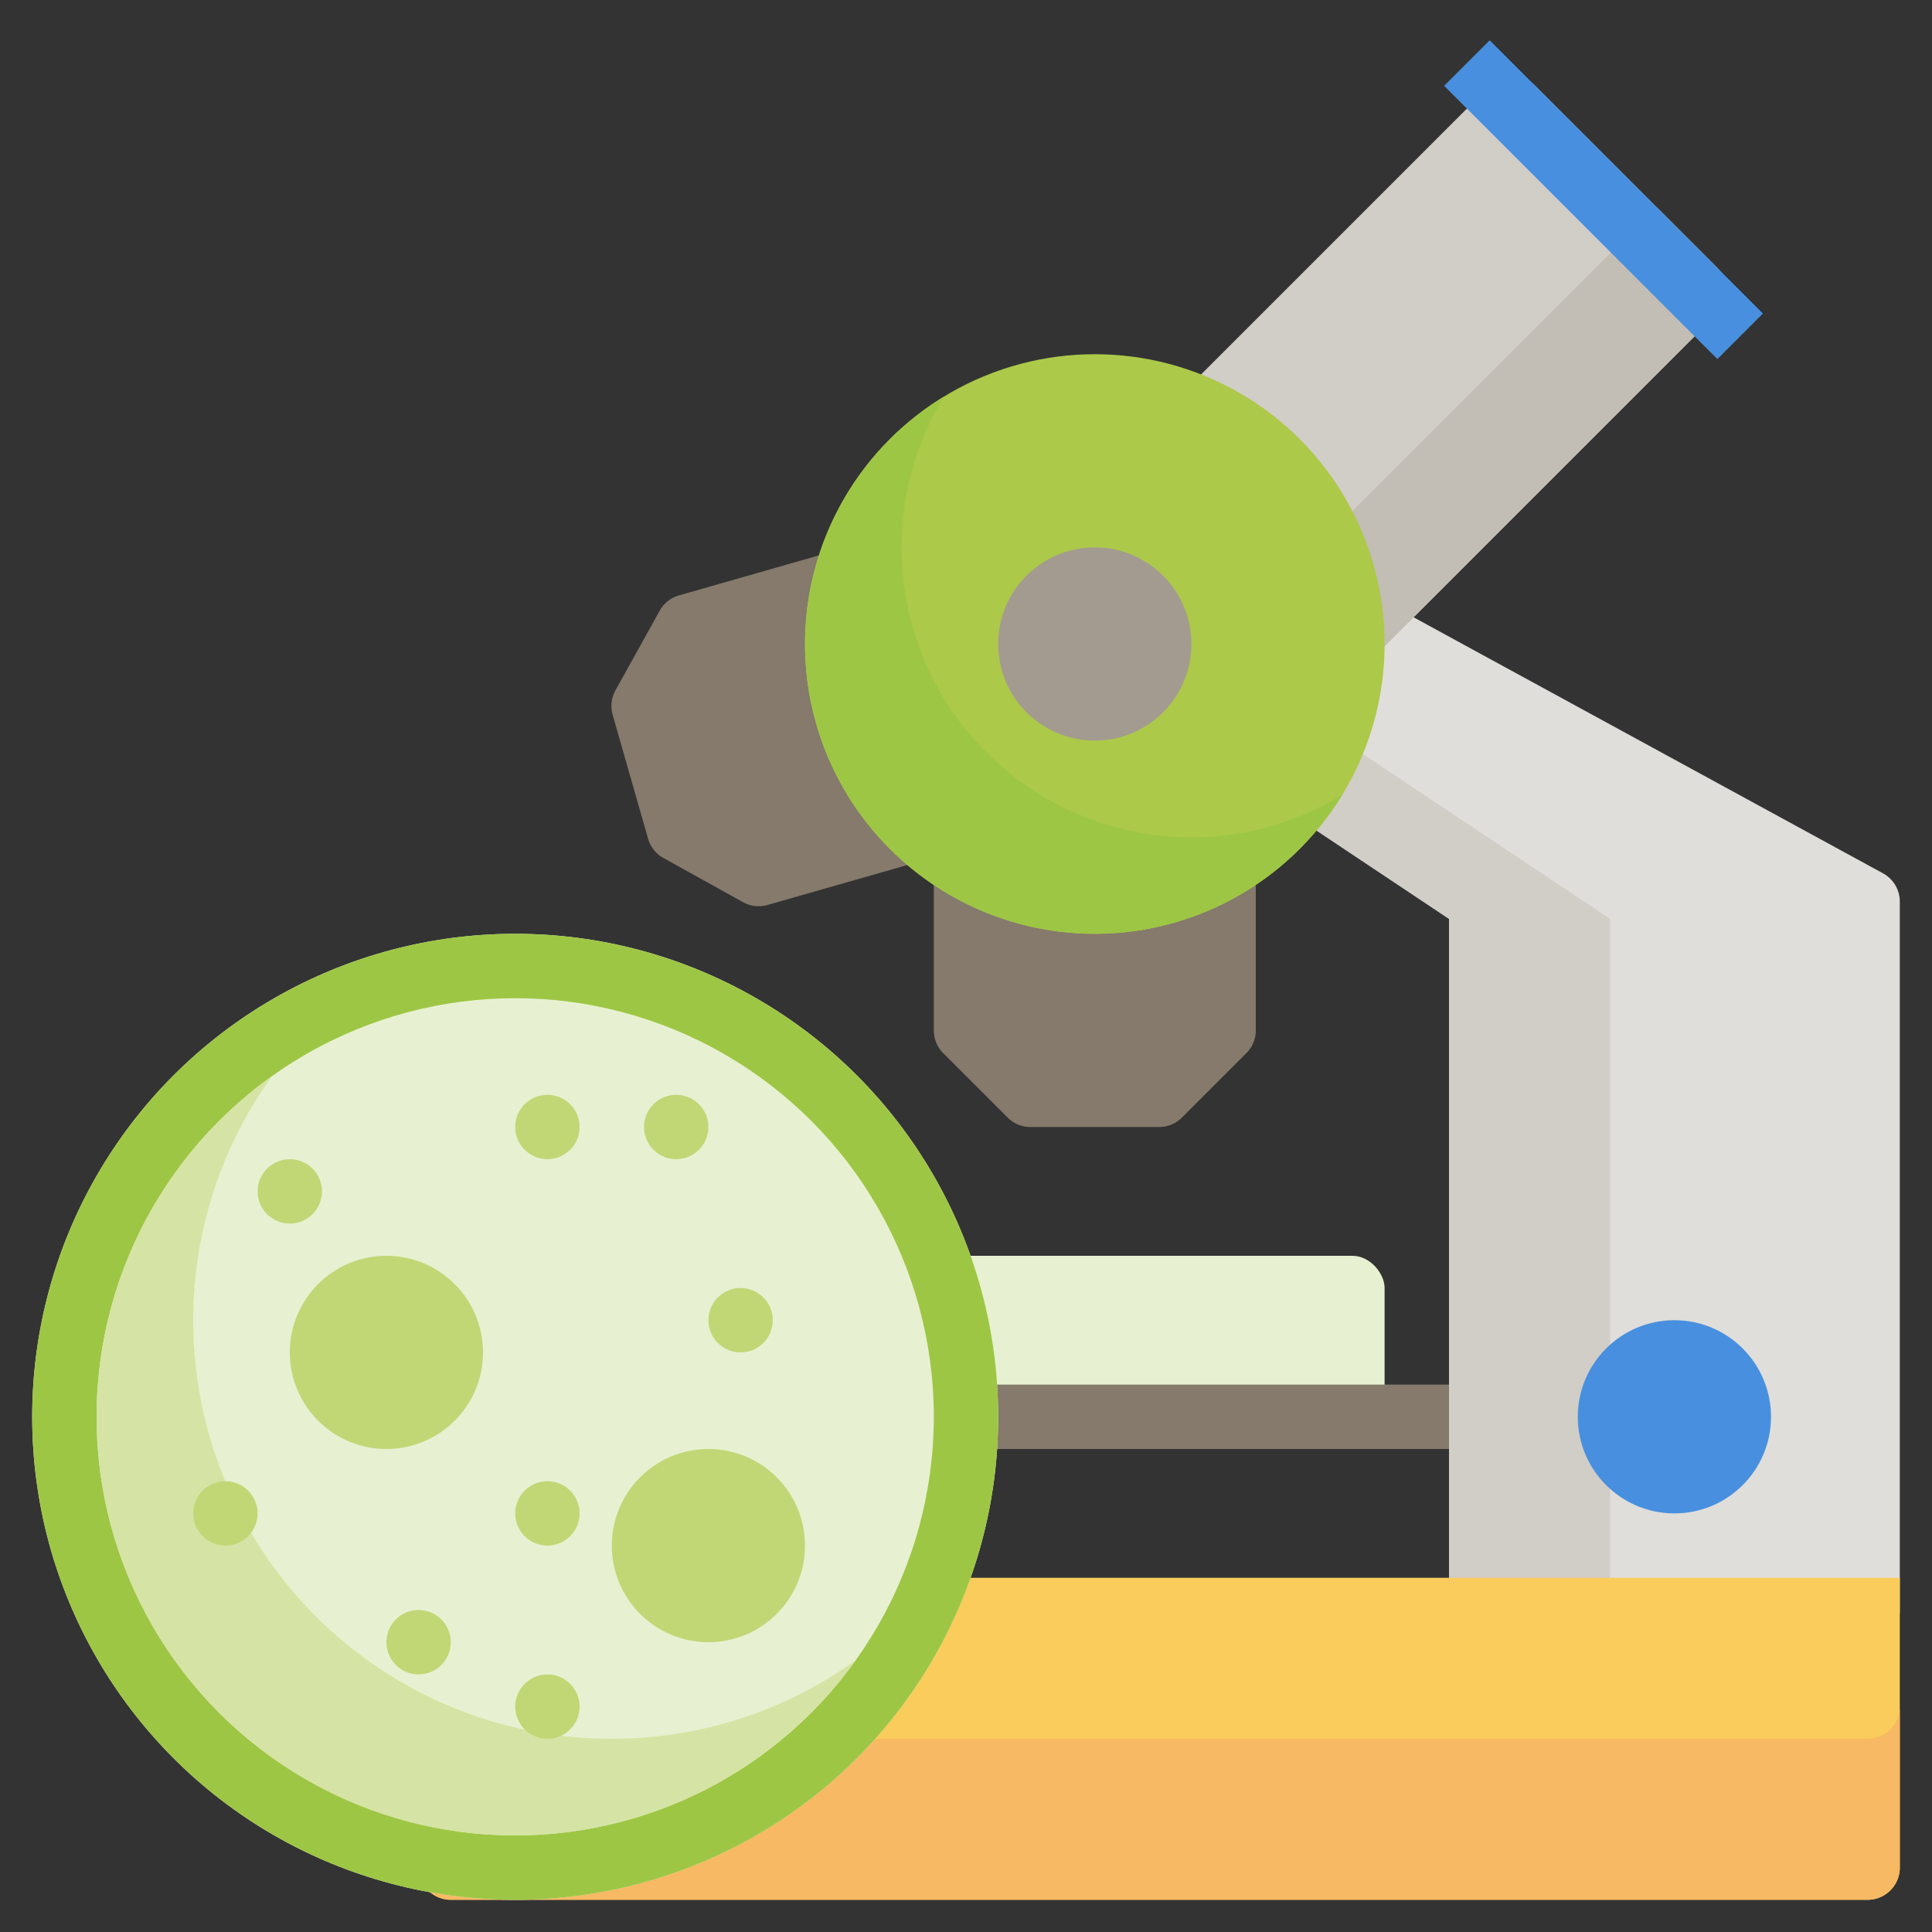 <?xml version="1.0" ?><svg viewBox="0 0 480 480" xmlns="http://www.w3.org/2000/svg"><rect x="0" y="0" width="480" height="480" fill="#333333" stroke="none"/><g data-name="11-microscope" id="_11-microscope"><g id="flat"><rect height="48" rx="8" style="fill:#e7f1d1" width="144" x="200" y="312"/><rect height="16" style="fill:#857a6b" width="176" x="192" y="344"/><path d="M467.831,216.977l-176-96a8,8,0,0,0-10.986,3.445l-16,32a8,8,0,0,0,2.717,10.234L360,228.281V400a8,8,0,0,0,8,8h96a8,8,0,0,0,8-8V224A8,8,0,0,0,467.831,216.977Z" style="fill:#e0deda"/><path d="M400,400V228.281l-92.438-61.625a8,8,0,0,1-2.717-10.234l11.136-22.272-24.15-13.173a8,8,0,0,0-10.986,3.445l-16,32a8,8,0,0,0,2.717,10.234L360,228.281V400a8,8,0,0,0,8,8h40A8,8,0,0,1,400,400Z" style="fill:#d1cdc7"/><path d="M472,392H160a56,56,0,0,0-56,56v16a8,8,0,0,0,8,8H464a8,8,0,0,0,8-8Z" style="fill:#f9cc5c"/><path d="M464,432H112a7.967,7.967,0,0,1-5.086-1.825A55.908,55.908,0,0,0,104,448v16a8,8,0,0,0,8,8H464a8,8,0,0,0,8-8V424A8,8,0,0,1,464,432Z" style="fill:#f7b964"/><path d="M426.676,66.579,381.421,21.324a8,8,0,0,0-11.313,0L234.343,157.088a8,8,0,0,0,0,11.314L279.6,213.657a8,8,0,0,0,11.314,0L426.676,77.892A8,8,0,0,0,426.676,66.579Z" style="fill:#d1cdc7"/><path d="M426.676,66.579l-15.149-15.15L264.449,198.508,279.6,213.657a8,8,0,0,0,11.314,0L426.676,77.892A8,8,0,0,0,426.676,66.579Z" style="fill:#c2bdb5"/><rect height="96" style="fill:#4890df" transform="translate(81.608 296.235) rotate(-45)" width="16" x="390.392" y="1.608"/><path d="M304,200H240a8,8,0,0,0-8,8v48a8,8,0,0,0,2.343,5.657l16,16A8,8,0,0,0,256,280h32a8,8,0,0,0,5.657-2.343l16-16A8,8,0,0,0,312,256V208A8,8,0,0,0,304,200Z" style="fill:#857a6b"/><path d="M242.333,201.76l-17.587-61.536a8,8,0,0,0-9.89-5.494L168.7,147.921a8,8,0,0,0-4.8,3.807l-10.988,19.781a8,8,0,0,0-.7,6.083l8.794,30.768a8,8,0,0,0,3.807,4.795l19.78,10.988a8,8,0,0,0,6.083.7L236.84,211.65a8,8,0,0,0,5.493-9.89Z" style="fill:#857a6b"/><circle cx="272" cy="160" r="72" style="fill:#acc949"/><path d="M296,208A71.969,71.969,0,0,1,234.538,98.538a71.984,71.984,0,1,0,98.924,98.924A71.564,71.564,0,0,1,296,208Z" style="fill:#9ec645"/><circle cx="272" cy="160" r="24" style="fill:#a39b90"/><circle cx="416" cy="352" r="24" style="fill:#4890df"/><circle cx="128" cy="352" r="120" style="fill:#e7f1d1"/><circle cx="128" cy="352" r="120" style="fill:#9ec645"/><circle cx="128" cy="352" r="104" style="fill:#e7f1d1"/><path d="M152,432A103.947,103.947,0,0,1,67.476,267.476,103.967,103.967,0,1,0,212.524,412.524,103.428,103.428,0,0,1,152,432Z" style="fill:#d5e4a4"/><circle cx="96" cy="336" r="24" style="fill:#c1d776"/><circle cx="176" cy="384" r="24" style="fill:#c1d776"/><circle cx="136" cy="280" r="8" style="fill:#c1d776"/><circle cx="168" cy="280" r="8" style="fill:#c1d776"/><circle cx="56" cy="376" r="8" style="fill:#c1d776"/><circle cx="72" cy="296" r="8" style="fill:#c1d776"/><circle cx="184" cy="328" r="8" style="fill:#c1d776"/><circle cx="136" cy="424" r="8" style="fill:#c1d776"/><circle cx="136" cy="376" r="8" style="fill:#c1d776"/><circle cx="104" cy="408" r="8" style="fill:#c1d776"/></g></g></svg>